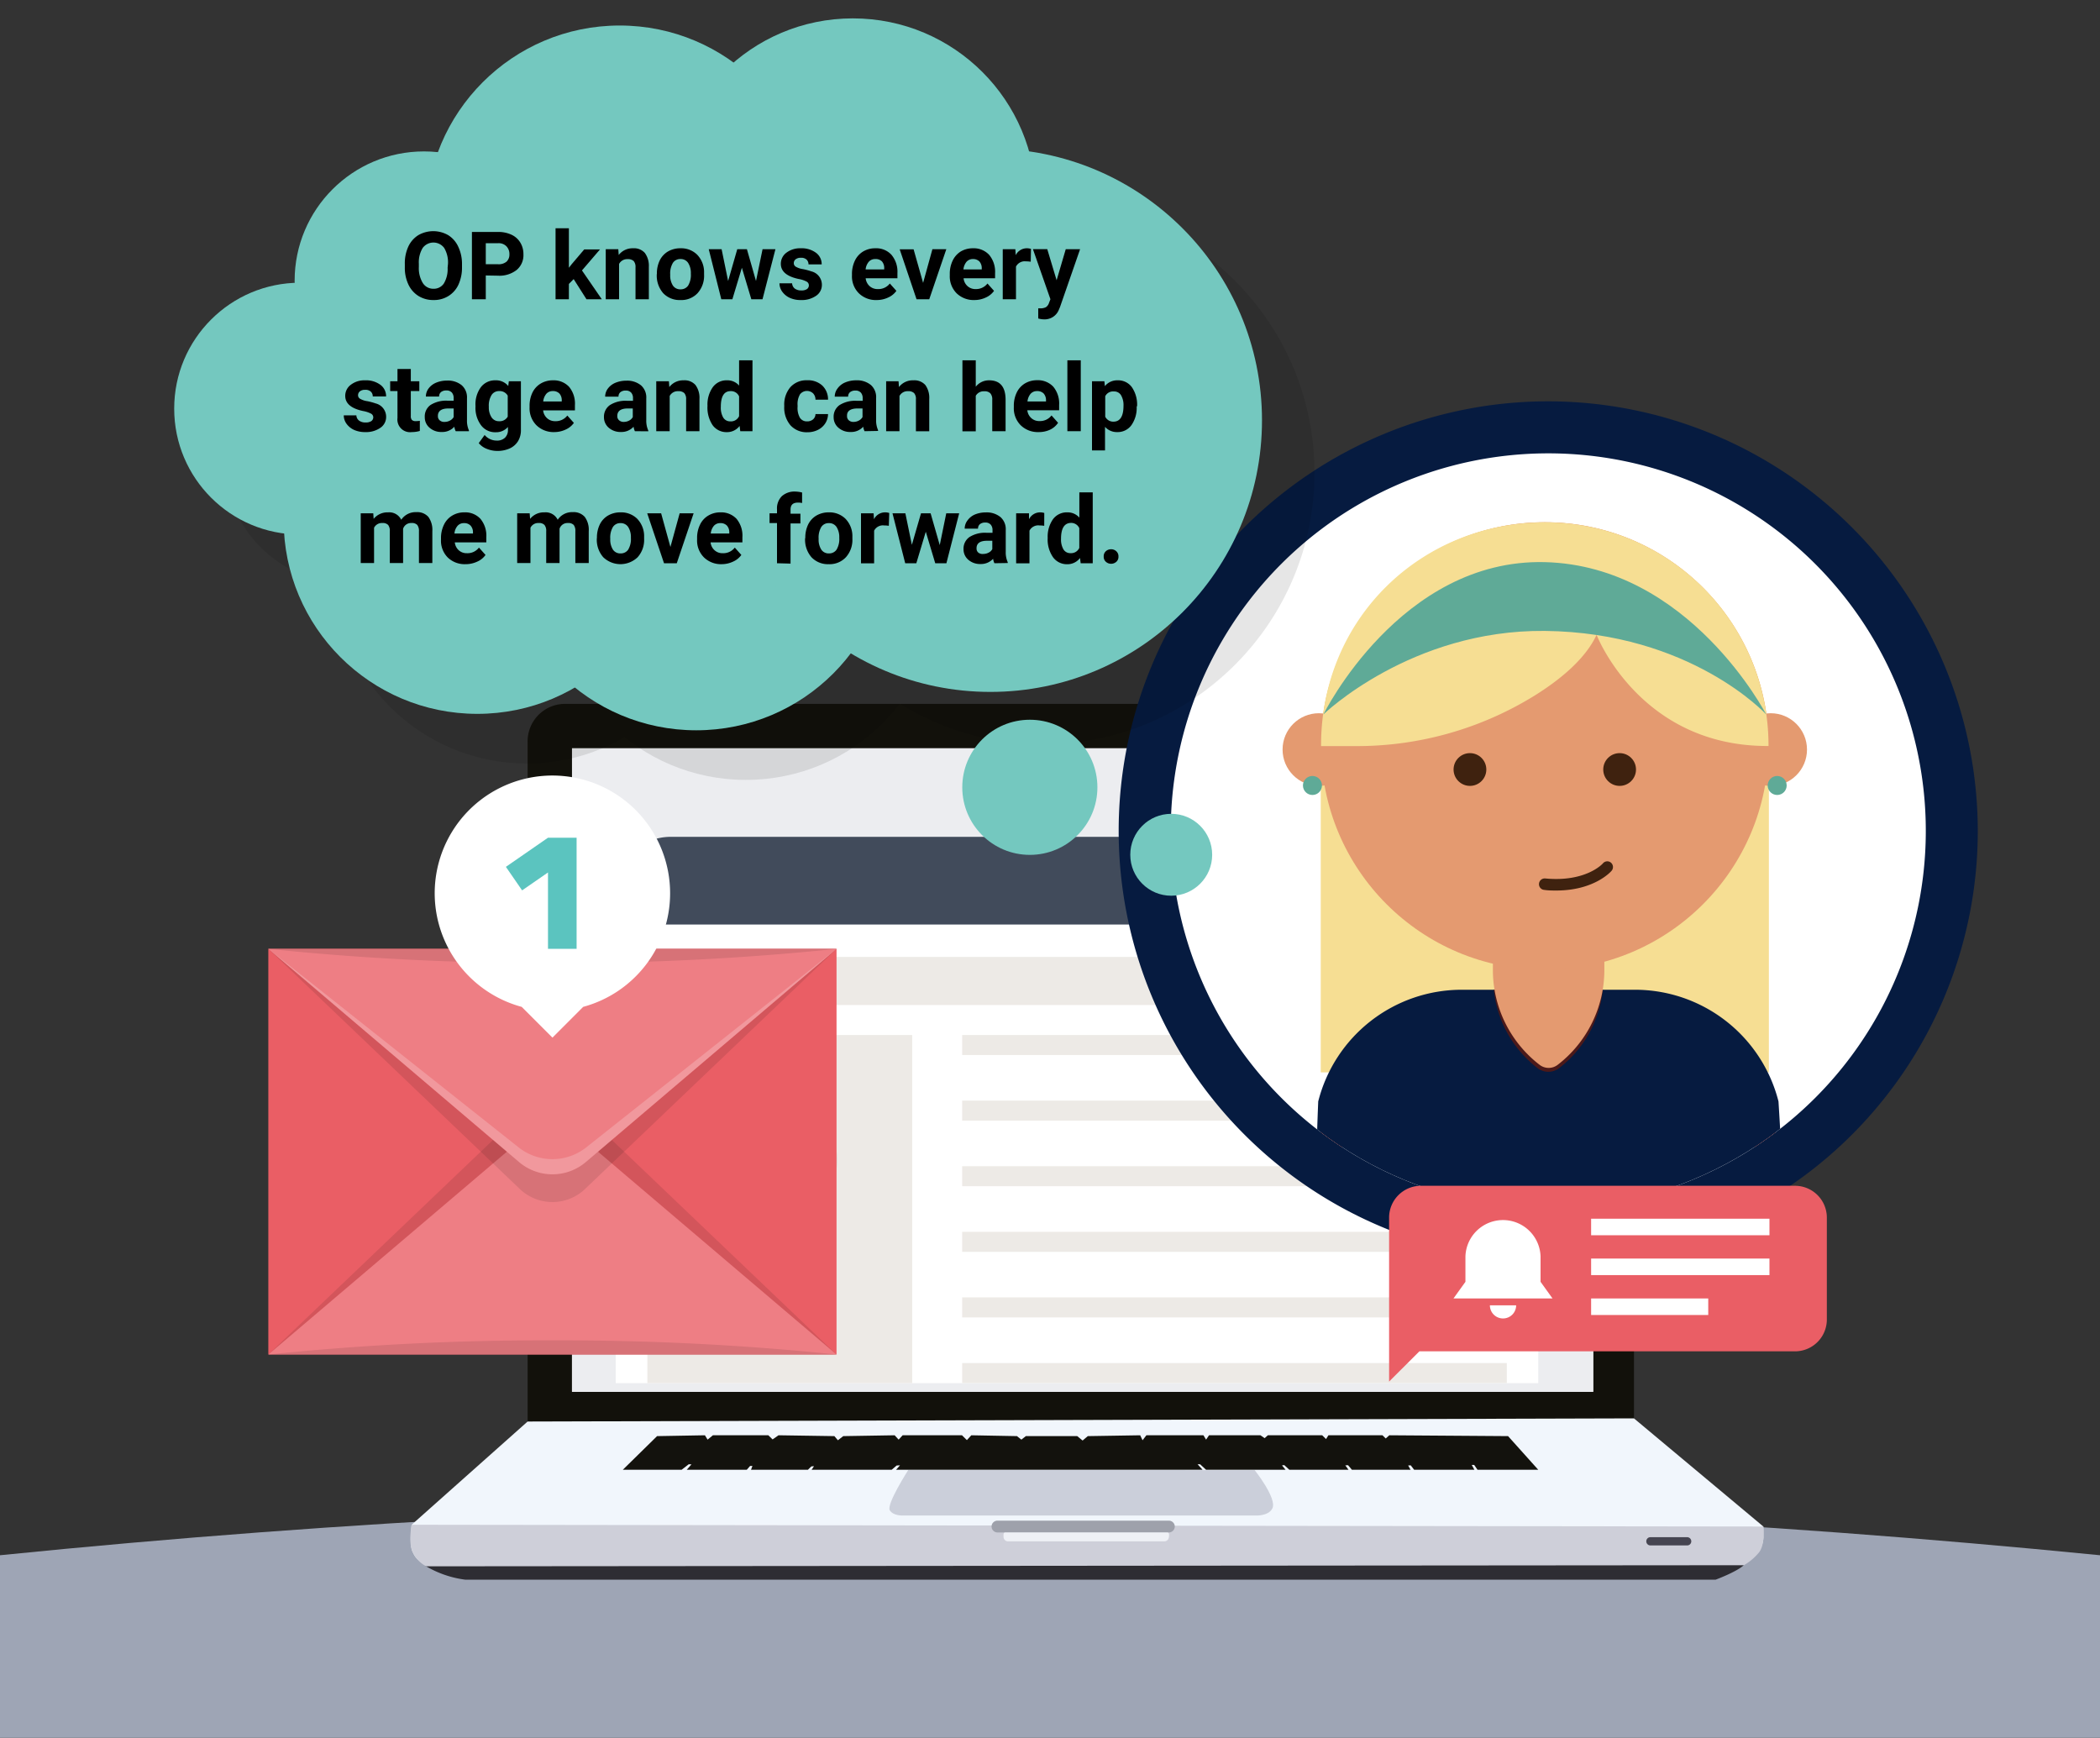 <svg xmlns="http://www.w3.org/2000/svg" xmlns:xlink="http://www.w3.org/1999/xlink" width="400" height="331" viewBox="0 0 400 331">
  <rect x="0" y="0" width="400" height="331" fill="#333333" stroke="none"/>
  <defs>
    <style>
      .cls-1, .cls-25, .cls-26, .cls-28 {
        fill: none;
      }

      .cls-2 {
        isolation: isolate;
      }

      .cls-3 {
        fill: #9ea5b5;
      }

      .cls-4 {
        fill: #12110b;
      }

      .cls-5 {
        fill: #ecedf0;
      }

      .cls-6 {
        fill: #f1f6fc;
      }

      .cls-7 {
        fill: #2e2d33;
      }

      .cls-8 {
        fill: #cecfd9;
      }

      .cls-9 {
        fill: #13120d;
      }

      .cls-10 {
        fill: #464551;
      }

      .cls-11 {
        fill: #9ea1ab;
      }

      .cls-12 {
        fill: #eff1f6;
      }

      .cls-13 {
        fill: #cbcfda;
      }

      .cls-14, .cls-36 {
        fill: #fff;
      }

      .cls-15 {
        fill: #414b5b;
      }

      .cls-16 {
        fill: #f5d010;
      }

      .cls-17 {
        fill: #ea5e65;
      }

      .cls-18 {
        fill: #5bc4bf;
      }

      .cls-19 {
        fill: #edeae6;
      }

      .cls-20 {
        fill: #dddbd9;
      }

      .cls-21 {
        fill: #061b40;
      }

      .cls-22 {
        clip-path: url(#clip-path);
      }

      .cls-23 {
        fill: #f6de93;
      }

      .cls-24 {
        fill: #eb4d4b;
      }

      .cls-25 {
        stroke: #e49a70;
        stroke-linecap: round;
      }

      .cls-25, .cls-26 {
        stroke-linejoin: round;
        stroke-width: 4.93px;
      }

      .cls-26 {
        stroke: #9e3433;
        stroke-linecap: square;
      }

      .cls-27 {
        clip-path: url(#clip-path-2);
      }

      .cls-28 {
        stroke: #4c1919;
        stroke-miterlimit: 10;
        stroke-width: 1.49px;
      }

      .cls-29 {
        fill: #e49a70;
      }

      .cls-30 {
        fill: #5faa97;
      }

      .cls-31 {
        fill: #3f220f;
      }

      .cls-32, .cls-34 {
        opacity: 0.1;
      }

      .cls-33 {
        fill: #74c8bf;
      }

      .cls-35 {
        fill: #ee7e84;
      }

      .cls-36 {
        opacity: 0.2;
      }

      .cls-37 {
        mix-blend-mode: screen;
      }
    </style>
    <clipPath id="clip-path">
      <circle id="Mask" class="cls-1" cx="294.9" cy="158.26" r="71.91"/>
    </clipPath>
    <clipPath id="clip-path-2">
      <path class="cls-1" d="M331,284c-.16,18,8,37.22,8,37.22H250.35a115.6,115.6,0,0,0,6.51-37.05c0-20.53-5.48-37-6.16-46.82-.48-6.88.39-27.56.39-27.56a28.2,28.2,0,0,1,27.33-21.27h33a28.2,28.2,0,0,1,27.34,21.27s1.35,20.67.89,27.55C339.64,237.38,331.11,269.32,331,284Z"/>
    </clipPath>
  </defs>
  <title>img-9</title>
  <g class="cls-2">
    <g id="platform">
      <path class="cls-3" d="M400,296.23q-98.67-9.8-200-9.89T0,296.23V331H400Z"/>
      <g>
        <g>
          <path class="cls-4" d="M311.23,276a7.13,7.13,0,0,1-6.92,7.33H107.42A7.13,7.13,0,0,1,100.5,276V141.4a7.13,7.13,0,0,1,6.92-7.33H304.31a7.13,7.13,0,0,1,6.92,7.33Z"/>
          <rect class="cls-5" x="108.95" y="142.51" width="194.52" height="122.59"/>
          <rect class="cls-5" x="108.95" y="200.07" width="194.52" height="65.03"/>
          <path class="cls-6" d="M100.5,270.76,78.41,290.42s-.48,3.66.14,5.07,1.35,2.36,4.39,2.7,248.22,0,248.22,0a19.78,19.78,0,0,0,3.31-2.23,4.36,4.36,0,0,0,1.41-3.51v-1.69l-24.65-20.6Z"/>
          <path class="cls-7" d="M80.92,298.19a19.66,19.66,0,0,0,7.76,2.7H326.77s4-1.48,5.37-2.76S80.92,298.19,80.92,298.19Z"/>
          <path class="cls-8" d="M78.41,290.42s-.65,3.21.14,5.07a5.84,5.84,0,0,0,2.62,2.85l251-.21a10.53,10.53,0,0,0,2.7-2.23c1.44-1.45,1-5.14,1-5.14Z"/>
          <polygon class="cls-9" points="125.16 273.54 118.63 279.95 129.83 279.95 131.19 278.9 131.71 278.92 130.81 279.95 142.24 279.95 142.88 279.22 143.32 279.22 143.05 279.95 153.89 279.95 154.54 279.31 155.05 279.27 154.59 279.95 169.84 279.95 170.79 279.14 171.43 279.1 170.68 279.95 229.06 279.95 228.11 278.9 228.59 278.9 229.73 279.95 244.87 279.95 244.19 279.12 244.62 279.06 245.59 279.95 256.86 279.95 256.25 279.11 256.77 279.08 257.51 279.95 268.68 279.95 268.22 279.13 268.72 279.11 269.36 279.95 280.84 279.95 280.33 279.03 280.8 279.03 281.43 279.95 293 279.95 287.25 273.54 264.63 273.38 263.95 273.99 263.33 273.38 253.03 273.38 252.58 274.1 251.85 273.38 241.5 273.38 240.88 273.93 240.09 273.38 230.29 273.38 229.73 274.21 229.23 273.38 218.36 273.38 217.63 274.33 217.18 273.38 207.2 273.54 206.21 274.38 205.19 273.54 195.4 273.54 194.55 274.21 193.71 273.54 185.01 273.38 184.17 274.3 183.24 273.38 171.93 273.38 171.17 274.21 170.41 273.38 160.62 273.54 159.6 274.33 158.93 273.54 148.29 273.38 147.16 274.17 146.35 273.38 135.79 273.38 134.78 274.21 134.27 273.38 125.16 273.54"/>
          <path class="cls-10" d="M322.15,293.58a.78.78,0,0,1-.79.78h-7a.78.78,0,0,1-.78-.78h0a.78.78,0,0,1,.78-.79h7a.79.79,0,0,1,.79.79Z"/>
          <path class="cls-11" d="M223.77,290.76a1.14,1.14,0,0,1-1.13,1.13H190a1.13,1.13,0,0,1-1.13-1.13h0a1.12,1.12,0,0,1,1.13-1.12h32.64a1.13,1.13,0,0,1,1.13,1.12Z"/>
          <path class="cls-12" d="M222.64,292.73a.85.85,0,0,1-.84.85H192a.85.85,0,0,1-.85-.85h0c0-.46-.09-.84.38-.84h30.76c.47,0,.38.38.38.84Z"/>
          <path class="cls-13" d="M173,280s-4.2,6.53-3.52,7.66,2.59,1,2.59,1l67,0s2.53.18,3.29-1.36c.93-1.87-3.37-7.28-3.37-7.28Z"/>
        </g>
        <g>
          <path class="cls-14" d="M127.75,159.39H282.57A10.47,10.47,0,0,1,293,169.86v93.59a0,0,0,0,1,0,0H117.28a0,0,0,0,1,0,0V169.86A10.47,10.47,0,0,1,127.75,159.39Z"/>
          <path class="cls-15" d="M127.75,159.39H282.57A10.47,10.47,0,0,1,293,169.86v6.24a0,0,0,0,1,0,0H117.28a0,0,0,0,1,0,0v-6.24A10.47,10.47,0,0,1,127.75,159.39Z"/>
          <path class="cls-16" d="M280.66,168.59a3.18,3.18,0,1,1,3.17,3.17A3.17,3.17,0,0,1,280.66,168.59Z"/>
          <path class="cls-17" d="M271.14,168.59a3.18,3.18,0,1,1,3.18,3.17A3.17,3.17,0,0,1,271.14,168.59Z"/>
          <path class="cls-18" d="M261.63,168.59a3.17,3.17,0,1,1,3.17,3.17A3.17,3.17,0,0,1,261.63,168.59Z"/>
          <rect class="cls-19" x="123.31" y="182.27" width="163.7" height="9.16"/>
          <rect class="cls-19" x="123.31" y="197.14" width="50.44" height="66.3"/>
          <rect class="cls-19" x="183.27" y="197.14" width="103.74" height="3.81"/>
          <rect class="cls-19" x="183.27" y="209.64" width="103.74" height="3.81"/>
          <rect class="cls-19" x="183.27" y="222.13" width="103.74" height="3.81"/>
          <rect class="cls-19" x="183.27" y="234.63" width="103.74" height="3.81"/>
          <rect class="cls-19" x="183.27" y="247.12" width="103.74" height="3.81"/>
          <rect class="cls-19" x="183.27" y="259.62" width="103.74" height="3.81"/>
          <circle class="cls-20" cx="148.53" cy="220.94" r="10.95"/>
        </g>
        <g>
          <circle class="cls-1" cx="294.9" cy="158.26" r="71.91"/>
          <g id="Outer_ring" data-name="Outer ring">
            <circle class="cls-14" cx="294.9" cy="158.26" r="76.87" transform="matrix(0.29, -0.96, 0.96, 0.29, 57.97, 394.64)"/>
            <path class="cls-21" d="M294.9,86.35A71.91,71.91,0,1,1,223,158.26,71.9,71.9,0,0,1,294.9,86.35m0-9.91a81.82,81.82,0,1,0,81.82,81.82A81.91,81.91,0,0,0,294.9,76.44Z"/>
          </g>
          <g class="cls-22">
            <g>
              <path class="cls-23" d="M294.25,99.48h0a42.68,42.68,0,0,1,42.68,42.68v62.1a0,0,0,0,1,0,0H251.57a0,0,0,0,1,0,0v-62.1a42.68,42.68,0,0,1,42.68-42.68Z"/>
              <path class="cls-24" d="M289.16,392.37c.75-23.28,6.26-71.11,6.26-71.11H250.35c-6.26,24.54-1,55.09,1,72.87,2,17.48,12,107.91,12,107.91h20S288.41,415.66,289.16,392.37Z"/>
              <path class="cls-24" d="M300.17,392.37c-.76-23.28-6.25-71.11-6.25-71.11H339c6.26,24.54,1,55.09-1,72.87C336,411.61,324,502,324,502h-18S300.92,415.66,300.17,392.37Z"/>
              <rect class="cls-24" x="250.35" y="321.26" width="88.14" height="31.55"/>
              <path class="cls-25" d="M264.17,203.58s-22.29,19.78-28.8,66.86c-3.38,24.43,2.51,91.64,2.51,91.64"/>
              <path class="cls-26" d="M264.17,203.58s-22.29,19.78-28.8,66.86c-2.24,16.23-.4,51.34,1.09,73.08"/>
              <path class="cls-25" d="M325.63,203.58s22.29,19.78,28.8,66.86c3.38,24.43-2.51,91.64-2.51,91.64"/>
              <path class="cls-26" d="M325.63,203.58s22.29,19.78,28.8,66.86c2.24,16.23.4,51.34-1.09,73.08"/>
              <path class="cls-21" d="M331,284c-.16,18,8,37.22,8,37.22H250.35a115.6,115.6,0,0,0,6.51-37.05c0-20.53-5.48-37-6.16-46.82-.48-6.88.39-27.56.39-27.56a28.2,28.2,0,0,1,27.33-21.27h33a28.2,28.2,0,0,1,27.34,21.27s1.35,20.67.89,27.55C339.64,237.38,331.11,269.32,331,284Z"/>
              <g class="cls-27">
                <path id="neck" class="cls-28" d="M296.5,202.87h0a2.61,2.61,0,0,1-3.16,0h0a21,21,0,0,1-8.19-16.62V166h19.53v20.22A21,21,0,0,1,296.5,202.87Z"/>
              </g>
              <g id="neck-2" data-name="neck">
                <path id="neck-3" data-name="neck" class="cls-29" d="M296.7,202.82h0a2.82,2.82,0,0,1-3.44,0h0a22.77,22.77,0,0,1-8.9-18.06v-22h21.23v22A22.79,22.79,0,0,1,296.7,202.82Z"/>
              </g>
              <g id="Head">
                <g id="Head-2" data-name="Head">
                  <circle id="Head-3" data-name="Head" class="cls-29" cx="294.25" cy="142.09" r="42.62"/>
                  <circle class="cls-29" cx="251.22" cy="142.77" r="6.92"/>
                  <circle class="cls-29" cx="337.27" cy="142.77" r="6.92"/>
                </g>
                <g id="earrings">
                  <circle class="cls-30" cx="249.99" cy="149.61" r="1.81"/>
                  <circle class="cls-30" cx="338.51" cy="149.61" r="1.81"/>
                </g>
                <g id="Face">
                  <g id="Mouth">
                    <path class="cls-31" d="M296.43,169.62c-.72,0-1.49,0-2.29-.12a1.09,1.09,0,0,1-1-1.18,1.1,1.1,0,0,1,1.19-1c7.77.75,11-2.85,11-2.89a1.09,1.09,0,0,1,1.53-.11,1.1,1.1,0,0,1,.11,1.54C306.86,166,303.68,169.62,296.43,169.62Z"/>
                  </g>
                  <g id="Eyes_v2" data-name="Eyes v2">
                    <circle class="cls-31" cx="308.5" cy="146.57" r="3.12"/>
                    <circle class="cls-31" cx="279.99" cy="146.57" r="3.12"/>
                  </g>
                </g>
              </g>
              <path id="Head-4" data-name="Head" class="cls-23" d="M336.86,142.09h-.17c-24.38.05-32.58-21.17-32.58-21.17h0c-2.07,4.45-6.65,8.35-11.77,11.55a64.35,64.35,0,0,1-34.19,9.64l-6.52,0c-.06-24.32,19.08-42.61,42.62-42.61A42.5,42.5,0,0,1,336.86,142.09Z"/>
              <path class="cls-30" d="M252.08,136.07s14.64-29.68,42.17-29,42.16,29,42.16,29-14.35-15.6-42.16-15.9C268.74,119.92,252.08,136.07,252.08,136.07Z"/>
            </g>
          </g>
        </g>
        <g>
          <path class="cls-17" d="M341.91,225.86H270.65a6.06,6.06,0,0,0-6.06,6.06v31.23l5.77-5.76h71.55a6.06,6.06,0,0,0,6.06-6.06V231.92A6.06,6.06,0,0,0,341.91,225.86Z"/>
          <g>
            <path class="cls-14" d="M293.44,244.15v-4.87a7.16,7.16,0,0,0-14.31,0v4.87l-2.28,3.17h18.87Z"/>
            <path class="cls-14" d="M286.29,251.13a2.5,2.5,0,0,0,2.5-2.5h-5A2.5,2.5,0,0,0,286.29,251.13Z"/>
          </g>
          <g>
            <rect class="cls-14" x="303.07" y="232.13" width="33.97" height="3.15"/>
            <rect class="cls-14" x="303.07" y="239.72" width="33.97" height="3.15"/>
            <rect class="cls-14" x="303.07" y="247.32" width="22.31" height="3.15"/>
          </g>
        </g>
        <g>
          <g class="cls-32">
            <circle cx="66.61" cy="87.29" r="23.98"/>
            <circle cx="90.21" cy="62.93" r="24.64"/>
            <circle cx="169.98" cy="53.54" r="32.97"/>
            <circle cx="100.37" cy="108.54" r="36.89"/>
            <circle cx="142.07" cy="111.66" r="36.89"/>
            <circle cx="198.64" cy="90.05" r="51.74"/>
            <circle cx="127.48" cy="51.2" r="36.89"/>
          </g>
          <g>
            <circle class="cls-33" cx="57.16" cy="77.83" r="23.98"/>
            <circle class="cls-33" cx="80.76" cy="53.48" r="24.64"/>
            <circle class="cls-33" cx="196.16" cy="149.96" r="12.87"/>
            <circle class="cls-33" cx="223.09" cy="162.81" r="7.8"/>
            <circle class="cls-33" cx="162.45" cy="38.4" r="34.9"/>
            <circle class="cls-33" cx="90.92" cy="99.08" r="36.89"/>
            <circle class="cls-33" cx="132.62" cy="102.21" r="36.89"/>
            <circle class="cls-33" cx="188.64" cy="80.05" r="51.74"/>
            <circle class="cls-33" cx="118.03" cy="41.75" r="36.89"/>
          </g>
          <g>
            <path d="M88,50.87a7.79,7.79,0,0,1-.66,3.31,5,5,0,0,1-1.92,2.2,5.2,5.2,0,0,1-2.85.77,5.34,5.34,0,0,1-2.84-.76,5.13,5.13,0,0,1-1.93-2.18,7.41,7.41,0,0,1-.69-3.27v-.63A7.62,7.62,0,0,1,77.76,47a5.07,5.07,0,0,1,1.92-2.21,5.71,5.71,0,0,1,5.69,0A5.07,5.07,0,0,1,87.29,47,7.58,7.58,0,0,1,88,50.3Zm-2.67-.58a5.4,5.4,0,0,0-.72-3.06,2.55,2.55,0,0,0-4.1,0,5.29,5.29,0,0,0-.73,3v.62a5.44,5.44,0,0,0,.72,3A2.34,2.34,0,0,0,82.54,55a2.3,2.3,0,0,0,2-1,5.33,5.33,0,0,0,.72-3Z"/>
            <path d="M92.53,52.47V57H89.89V44.18h5a5.82,5.82,0,0,1,2.54.53,3.84,3.84,0,0,1,1.68,1.5,4.17,4.17,0,0,1,.59,2.21,3.66,3.66,0,0,1-1.29,3,5.32,5.32,0,0,1-3.56,1.09Zm0-2.14h2.35a2.32,2.32,0,0,0,1.6-.49,1.81,1.81,0,0,0,.55-1.4,2.09,2.09,0,0,0-.56-1.52,2.05,2.05,0,0,0-1.53-.6H92.53Z"/>
            <path d="M109.27,53.16l-.91.92V57h-2.54V43.48h2.54V51l.49-.63,2.43-2.86h3l-3.43,4L114.63,57h-2.92Z"/>
            <path d="M117.77,47.47l.08,1.1a3.32,3.32,0,0,1,2.73-1.28,2.76,2.76,0,0,1,2.25.89,4.14,4.14,0,0,1,.76,2.65V57h-2.54V50.9a1.7,1.7,0,0,0-.35-1.18,1.61,1.61,0,0,0-1.17-.36,1.74,1.74,0,0,0-1.61.91V57h-2.54V47.47Z"/>
            <path d="M125.12,52.14a5.7,5.7,0,0,1,.54-2.53,4.06,4.06,0,0,1,1.57-1.71,4.63,4.63,0,0,1,2.38-.61,4.35,4.35,0,0,1,3.14,1.18,4.77,4.77,0,0,1,1.36,3.2l0,.65a4.94,4.94,0,0,1-1.23,3.51,4.23,4.23,0,0,1-3.27,1.32,4.3,4.3,0,0,1-3.29-1.31,5.1,5.1,0,0,1-1.22-3.59Zm2.54.18a3.55,3.55,0,0,0,.51,2.07,1.67,1.67,0,0,0,1.46.72,1.7,1.7,0,0,0,1.44-.71,3.94,3.94,0,0,0,.52-2.27,3.58,3.58,0,0,0-.52-2.06,1.68,1.68,0,0,0-1.46-.73,1.65,1.65,0,0,0-1.44.73A3.94,3.94,0,0,0,127.66,52.32Z"/>
            <path d="M144,53.52l1.25-6.05h2.45L145.24,57h-2.13l-1.8-6-1.81,6h-2.11L135,47.47h2.45l1.24,6.05,1.74-6.05h1.84Z"/>
            <path d="M154.07,54.35a.81.81,0,0,0-.46-.73,5.19,5.19,0,0,0-1.48-.48q-3.4-.72-3.4-2.89a2.62,2.62,0,0,1,1.05-2.11,4.28,4.28,0,0,1,2.75-.85,4.57,4.57,0,0,1,2.9.86,2.67,2.67,0,0,1,1.08,2.21H154a1.25,1.25,0,0,0-.35-.9,1.47,1.47,0,0,0-1.1-.36,1.52,1.52,0,0,0-1,.29.91.91,0,0,0-.35.74.77.77,0,0,0,.4.68,3.72,3.72,0,0,0,1.35.45,11.63,11.63,0,0,1,1.6.43,2.62,2.62,0,0,1,2,2.56,2.48,2.48,0,0,1-1.12,2.1,4.77,4.77,0,0,1-2.88.8,5,5,0,0,1-2.12-.42A3.65,3.65,0,0,1,149,55.56a2.74,2.74,0,0,1-.53-1.6h2.41a1.33,1.33,0,0,0,.5,1,2,2,0,0,0,1.25.36,1.84,1.84,0,0,0,1.1-.27A.88.88,0,0,0,154.07,54.35Z"/>
            <path d="M167,57.15a4.63,4.63,0,0,1-3.4-1.28,4.53,4.53,0,0,1-1.32-3.42v-.24a5.78,5.78,0,0,1,.56-2.57,4.08,4.08,0,0,1,1.57-1.74,4.42,4.42,0,0,1,2.31-.61,3.93,3.93,0,0,1,3.07,1.23A5,5,0,0,1,170.94,52v1h-6.05a2.34,2.34,0,0,0,.74,1.49,2.23,2.23,0,0,0,1.57.57A2.73,2.73,0,0,0,169.49,54l1.25,1.4a3.8,3.8,0,0,1-1.55,1.26A5.09,5.09,0,0,1,167,57.15Zm-.29-7.81a1.58,1.58,0,0,0-1.22.51,2.62,2.62,0,0,0-.61,1.47h3.54v-.2A1.92,1.92,0,0,0,168,49.8,1.67,1.67,0,0,0,166.74,49.34Z"/>
            <path d="M175.83,53.88l1.77-6.41h2.65L177,57h-2.42l-3.21-9.51h2.65Z"/>
            <path d="M185.63,57.15a4.67,4.67,0,0,1-3.41-1.28,4.57,4.57,0,0,1-1.31-3.42v-.24a5.77,5.77,0,0,1,.55-2.57A4.15,4.15,0,0,1,183,47.9a4.49,4.49,0,0,1,2.32-.61,4,4,0,0,1,3.07,1.23A5,5,0,0,1,189.54,52v1h-6a2.29,2.29,0,0,0,.74,1.49,2.21,2.21,0,0,0,1.57.57A2.73,2.73,0,0,0,188.09,54l1.25,1.4a3.8,3.8,0,0,1-1.55,1.26A5.09,5.09,0,0,1,185.63,57.15Zm-.29-7.81a1.61,1.61,0,0,0-1.23.51,2.69,2.69,0,0,0-.6,1.47H187v-.2a1.91,1.91,0,0,0-.45-1.32A1.68,1.68,0,0,0,185.34,49.34Z"/>
            <path d="M196.33,49.85a6.46,6.46,0,0,0-.92-.07,1.87,1.87,0,0,0-1.89,1V57H191V47.47h2.4l.07,1.13a2.36,2.36,0,0,1,2.12-1.31,2.52,2.52,0,0,1,.79.12Z"/>
            <path d="M201.26,53.38,203,47.47h2.73l-3.82,11-.21.5a2.91,2.91,0,0,1-2.82,1.86,4,4,0,0,1-1.12-.17V58.73h.38a2.18,2.18,0,0,0,1.08-.22,1.48,1.48,0,0,0,.56-.73l.3-.79-3.33-9.53h2.73Z"/>
            <path d="M71.1,79.5a.81.81,0,0,0-.46-.73,5.19,5.19,0,0,0-1.48-.48c-2.26-.48-3.4-1.44-3.4-2.88a2.6,2.6,0,0,1,1.06-2.12,4.23,4.23,0,0,1,2.74-.85,4.57,4.57,0,0,1,2.9.86,2.67,2.67,0,0,1,1.08,2.21H71a1.21,1.21,0,0,0-.35-.9,1.47,1.47,0,0,0-1.1-.36,1.52,1.52,0,0,0-1,.29.94.94,0,0,0-.35.74.77.77,0,0,0,.4.68,3.72,3.72,0,0,0,1.35.45,11.63,11.63,0,0,1,1.6.43,2.62,2.62,0,0,1,2,2.56,2.48,2.48,0,0,1-1.12,2.1,4.77,4.77,0,0,1-2.88.8,5.08,5.08,0,0,1-2.12-.42A3.65,3.65,0,0,1,66,80.71a2.73,2.73,0,0,1-.52-1.6h2.4a1.31,1.31,0,0,0,.51,1,2,2,0,0,0,1.24.36,1.89,1.89,0,0,0,1.11-.27A.9.9,0,0,0,71.1,79.5Z"/>
            <path d="M78.25,70.28v2.34h1.62v1.86H78.25v4.75a1.09,1.09,0,0,0,.2.75,1,1,0,0,0,.77.23,4.22,4.22,0,0,0,.75-.06v1.93a5.31,5.31,0,0,1-1.54.22,2.41,2.41,0,0,1-2.72-2.69V74.48H74.32V72.62h1.39V70.28Z"/>
            <path d="M86.8,82.13a2.66,2.66,0,0,1-.26-.85,3.07,3.07,0,0,1-2.4,1,3.35,3.35,0,0,1-2.31-.8,2.58,2.58,0,0,1-.92-2A2.68,2.68,0,0,1,82,77.14a5.57,5.57,0,0,1,3.24-.82h1.17v-.55a1.58,1.58,0,0,0-.34-1,1.35,1.35,0,0,0-1.07-.4,1.56,1.56,0,0,0-1,.31,1.07,1.07,0,0,0-.36.85H81.12A2.54,2.54,0,0,1,81.63,74a3.4,3.4,0,0,1,1.44-1.11,5.37,5.37,0,0,1,2.09-.4,4.15,4.15,0,0,1,2.79.89,3.08,3.08,0,0,1,1,2.48v4.12a4.57,4.57,0,0,0,.37,2v.15Zm-2.1-1.77a2.12,2.12,0,0,0,1-.25,1.71,1.71,0,0,0,.71-.67V77.8h-1c-1.27,0-1.95.44-2,1.32v.15a1,1,0,0,0,.33.78A1.28,1.28,0,0,0,84.7,80.36Z"/>
            <path d="M90.57,77.3a5.52,5.52,0,0,1,1-3.52,3.37,3.37,0,0,1,2.81-1.34,3,3,0,0,1,2.43,1.08l.11-.9h2.3v9.19A4,4,0,0,1,98.69,84a3.63,3.63,0,0,1-1.59,1.41,5.66,5.66,0,0,1-2.41.48,5.35,5.35,0,0,1-2-.41,3.64,3.64,0,0,1-1.5-1.08l1.12-1.55a3,3,0,0,0,2.31,1.07,2.15,2.15,0,0,0,1.57-.55,2,2,0,0,0,.56-1.53v-.51a3,3,0,0,1-2.31,1A3.34,3.34,0,0,1,91.63,81a5.52,5.52,0,0,1-1.06-3.55Zm2.54.19a3.43,3.43,0,0,0,.52,2,1.64,1.64,0,0,0,1.42.74,1.76,1.76,0,0,0,1.66-.87v-4a1.76,1.76,0,0,0-1.64-.87,1.66,1.66,0,0,0-1.44.75A3.89,3.89,0,0,0,93.11,77.49Z"/>
            <path d="M105.59,82.3A4.66,4.66,0,0,1,102.18,81a4.57,4.57,0,0,1-1.31-3.42v-.24a5.77,5.77,0,0,1,.55-2.57A4.08,4.08,0,0,1,103,73.05a4.49,4.49,0,0,1,2.32-.61,4,4,0,0,1,3.07,1.23,5,5,0,0,1,1.12,3.49v1h-6.06a2.35,2.35,0,0,0,.75,1.49,2.21,2.21,0,0,0,1.56.57,2.75,2.75,0,0,0,2.3-1.07l1.25,1.4a3.8,3.8,0,0,1-1.55,1.26A5.09,5.09,0,0,1,105.59,82.3Zm-.29-7.81a1.58,1.58,0,0,0-1.23.51,2.69,2.69,0,0,0-.6,1.47H107v-.2a1.91,1.91,0,0,0-.45-1.32A1.68,1.68,0,0,0,105.3,74.49Z"/>
            <path d="M120.93,82.13a3,3,0,0,1-.25-.85,3.1,3.1,0,0,1-2.4,1,3.39,3.39,0,0,1-2.32-.8,2.61,2.61,0,0,1-.92-2,2.69,2.69,0,0,1,1.13-2.32,5.51,5.51,0,0,1,3.23-.82h1.17v-.55a1.53,1.53,0,0,0-.34-1,1.33,1.33,0,0,0-1.06-.4,1.54,1.54,0,0,0-1,.31,1.07,1.07,0,0,0-.36.85h-2.54a2.54,2.54,0,0,1,.51-1.53,3.4,3.4,0,0,1,1.44-1.11,5.37,5.37,0,0,1,2.09-.4,4.15,4.15,0,0,1,2.79.89,3.07,3.07,0,0,1,1,2.48v4.12a4.55,4.55,0,0,0,.38,2v.15Zm-2.1-1.77a2.16,2.16,0,0,0,1-.25,1.62,1.62,0,0,0,.7-.67V77.8h-.95c-1.27,0-1.94.44-2,1.32v.15a1,1,0,0,0,.34.78A1.27,1.27,0,0,0,118.83,80.36Z"/>
            <path d="M127.41,72.62l.08,1.1a3.32,3.32,0,0,1,2.73-1.28,2.76,2.76,0,0,1,2.25.89,4.1,4.1,0,0,1,.76,2.66v6.14h-2.54V76.05a1.7,1.7,0,0,0-.35-1.18,1.61,1.61,0,0,0-1.17-.36,1.74,1.74,0,0,0-1.61.91v6.71H125V72.62Z"/>
            <path d="M134.76,77.3a5.7,5.7,0,0,1,1-3.54,3.22,3.22,0,0,1,2.73-1.32,2.91,2.91,0,0,1,2.29,1V68.63h2.55v13.5H141l-.12-1a3,3,0,0,1-2.44,1.18,3.24,3.24,0,0,1-2.7-1.32A6,6,0,0,1,134.76,77.3Zm2.54.19a3.75,3.75,0,0,0,.46,2.05,1.54,1.54,0,0,0,1.36.72,1.69,1.69,0,0,0,1.66-1V75.5a1.67,1.67,0,0,0-1.64-1C137.91,74.51,137.3,75.5,137.3,77.49Z"/>
            <path d="M153.73,80.26a1.69,1.69,0,0,0,1.15-.39,1.36,1.36,0,0,0,.45-1h2.39a3.31,3.31,0,0,1-.53,1.77,3.52,3.52,0,0,1-1.42,1.25,4.4,4.4,0,0,1-2,.44A4.15,4.15,0,0,1,150.56,81a5.17,5.17,0,0,1-1.18-3.58v-.17a5.08,5.08,0,0,1,1.17-3.51,4.1,4.1,0,0,1,3.21-1.31,4,4,0,0,1,2.86,1,3.63,3.63,0,0,1,1.1,2.7h-2.39a1.72,1.72,0,0,0-.45-1.2,1.69,1.69,0,0,0-2.5.18,3.67,3.67,0,0,0-.46,2.1v.26a3.76,3.76,0,0,0,.45,2.11A1.55,1.55,0,0,0,153.73,80.26Z"/>
            <path d="M164.68,82.13a2.66,2.66,0,0,1-.26-.85,3.07,3.07,0,0,1-2.4,1,3.35,3.35,0,0,1-2.31-.8,2.58,2.58,0,0,1-.92-2,2.68,2.68,0,0,1,1.12-2.32,5.57,5.57,0,0,1,3.24-.82h1.17v-.55a1.58,1.58,0,0,0-.34-1,1.35,1.35,0,0,0-1.07-.4,1.56,1.56,0,0,0-1,.31,1.07,1.07,0,0,0-.36.85H159a2.54,2.54,0,0,1,.51-1.53A3.4,3.4,0,0,1,161,72.84a5.37,5.37,0,0,1,2.09-.4,4.15,4.15,0,0,1,2.79.89,3.08,3.08,0,0,1,1,2.48v4.12a4.57,4.57,0,0,0,.37,2v.15Zm-2.1-1.77a2.12,2.12,0,0,0,1-.25,1.71,1.71,0,0,0,.71-.67V77.8h-.95c-1.27,0-2,.44-2,1.32v.15a1,1,0,0,0,.33.78A1.28,1.28,0,0,0,162.58,80.36Z"/>
            <path d="M171.15,72.62l.08,1.1A3.33,3.33,0,0,1,174,72.44a2.79,2.79,0,0,1,2.25.89A4.15,4.15,0,0,1,177,76v6.14h-2.54V76.05a1.65,1.65,0,0,0-.35-1.18,1.58,1.58,0,0,0-1.17-.36,1.75,1.75,0,0,0-1.61.91v6.71h-2.54V72.62Z"/>
            <path d="M185.86,73.66a3.17,3.17,0,0,1,2.54-1.22q3.09,0,3.14,3.6v6.09H189v-6a1.73,1.73,0,0,0-.36-1.21,1.49,1.49,0,0,0-1.16-.39,1.73,1.73,0,0,0-1.62.86v6.76h-2.54V68.63h2.54Z"/>
            <path d="M197.83,82.3A4.66,4.66,0,0,1,194.42,81a4.57,4.57,0,0,1-1.31-3.42v-.24a5.77,5.77,0,0,1,.55-2.57,4.08,4.08,0,0,1,1.57-1.74,4.49,4.49,0,0,1,2.32-.61,4,4,0,0,1,3.07,1.23,5,5,0,0,1,1.12,3.49v1h-6.06a2.35,2.35,0,0,0,.75,1.49,2.21,2.21,0,0,0,1.57.57,2.75,2.75,0,0,0,2.29-1.07l1.25,1.4A3.8,3.8,0,0,1,200,81.85,5.09,5.09,0,0,1,197.83,82.3Zm-.29-7.81a1.61,1.61,0,0,0-1.23.51,2.69,2.69,0,0,0-.6,1.47h3.53v-.2a1.91,1.91,0,0,0-.45-1.32A1.68,1.68,0,0,0,197.54,74.49Z"/>
            <path d="M205.86,82.13h-2.55V68.63h2.55Z"/>
            <path d="M216.51,77.46a5.72,5.72,0,0,1-1,3.52,3.22,3.22,0,0,1-2.7,1.32,3,3,0,0,1-2.33-1v4.49H208V72.62h2.36l.09.93a3,3,0,0,1,2.41-1.11,3.23,3.23,0,0,1,2.73,1.3,5.89,5.89,0,0,1,1,3.59ZM214,77.28a3.68,3.68,0,0,0-.47-2,1.51,1.51,0,0,0-1.36-.72,1.67,1.67,0,0,0-1.65.91v3.9a1.71,1.71,0,0,0,1.67.94C213.37,80.26,214,79.26,214,77.28Z"/>
            <path d="M71.1,97.77l.07,1.06a3.38,3.38,0,0,1,2.74-1.24A2.55,2.55,0,0,1,76.43,99a3.28,3.28,0,0,1,2.86-1.45,2.83,2.83,0,0,1,2.3.9,4.2,4.2,0,0,1,.76,2.72v6.07H79.8v-6.07a1.83,1.83,0,0,0-.32-1.18,1.4,1.4,0,0,0-1.12-.37,1.59,1.59,0,0,0-1.58,1.09v6.53H74.25v-6.06a1.8,1.8,0,0,0-.32-1.19,1.41,1.41,0,0,0-1.11-.37,1.66,1.66,0,0,0-1.57.9v6.72H68.71V97.77Z"/>
            <path d="M88.67,107.46a4.64,4.64,0,0,1-3.4-1.29A4.53,4.53,0,0,1,84,102.75v-.24a5.7,5.7,0,0,1,.56-2.56,4,4,0,0,1,1.57-1.74,4.36,4.36,0,0,1,2.31-.62,3.93,3.93,0,0,1,3.07,1.23,5,5,0,0,1,1.12,3.49v1h-6a2.34,2.34,0,0,0,.74,1.49,2.23,2.23,0,0,0,1.57.57,2.73,2.73,0,0,0,2.29-1.07l1.25,1.4A3.76,3.76,0,0,1,90.84,107,5.14,5.14,0,0,1,88.67,107.46Zm-.29-7.82a1.58,1.58,0,0,0-1.22.51,2.58,2.58,0,0,0-.6,1.47h3.53v-.2a1.87,1.87,0,0,0-.46-1.31A1.64,1.64,0,0,0,88.38,99.64Z"/>
            <path d="M100.89,97.77l.08,1.06a3.35,3.35,0,0,1,2.73-1.24A2.55,2.55,0,0,1,106.23,99a3.27,3.27,0,0,1,2.85-1.45,2.83,2.83,0,0,1,2.3.9,4.14,4.14,0,0,1,.76,2.72v6.07h-2.55v-6.07a1.83,1.83,0,0,0-.31-1.18,1.42,1.42,0,0,0-1.12-.37,1.58,1.58,0,0,0-1.58,1.09v6.53h-2.54v-6.06a1.75,1.75,0,0,0-.33-1.19,1.41,1.41,0,0,0-1.11-.37,1.64,1.64,0,0,0-1.56.9v6.72H98.51V97.77Z"/>
            <path d="M113.7,102.44a5.7,5.7,0,0,1,.54-2.53,4,4,0,0,1,1.57-1.71,4.63,4.63,0,0,1,2.38-.61,4.35,4.35,0,0,1,3.14,1.18,4.77,4.77,0,0,1,1.36,3.2l0,.65a4.94,4.94,0,0,1-1.23,3.51,4.72,4.72,0,0,1-6.56,0,5.06,5.06,0,0,1-1.22-3.59Zm2.54.18a3.55,3.55,0,0,0,.51,2.07,1.67,1.67,0,0,0,1.46.72,1.7,1.7,0,0,0,1.44-.71,3.94,3.94,0,0,0,.52-2.27,3.58,3.58,0,0,0-.52-2.06,1.69,1.69,0,0,0-1.46-.73,1.65,1.65,0,0,0-1.44.73A3.94,3.94,0,0,0,116.24,102.62Z"/>
            <path d="M127.7,104.18l1.76-6.41h2.66l-3.21,9.51h-2.43l-3.2-9.51h2.65Z"/>
            <path d="M137.5,107.46a4.66,4.66,0,0,1-3.41-1.29,4.53,4.53,0,0,1-1.31-3.42v-.24a5.7,5.7,0,0,1,.55-2.56,4,4,0,0,1,1.57-1.74,4.4,4.4,0,0,1,2.32-.62,4,4,0,0,1,3.07,1.23,5,5,0,0,1,1.12,3.49v1h-6.06a2.31,2.31,0,0,0,.75,1.49,2.21,2.21,0,0,0,1.56.57,2.75,2.75,0,0,0,2.3-1.07l1.25,1.4a3.8,3.8,0,0,1-1.55,1.26A5.1,5.1,0,0,1,137.5,107.46Zm-.29-7.82a1.58,1.58,0,0,0-1.23.51,2.72,2.72,0,0,0-.6,1.47h3.53v-.2a1.87,1.87,0,0,0-.45-1.31A1.65,1.65,0,0,0,137.21,99.64Z"/>
            <path d="M148,107.28V99.63h-1.42V97.77H148V97a3.28,3.28,0,0,1,.91-2.48,3.58,3.58,0,0,1,2.58-.89,5.8,5.8,0,0,1,1.29.18l0,2a3.37,3.37,0,0,0-.77-.08c-1,0-1.43.45-1.43,1.34v.77h1.88v1.86h-1.88v7.65Z"/>
            <path d="M153.39,102.44a5.7,5.7,0,0,1,.54-2.53,4.06,4.06,0,0,1,1.57-1.71,4.63,4.63,0,0,1,2.38-.61A4.35,4.35,0,0,1,161,98.77a4.73,4.73,0,0,1,1.36,3.2l0,.65a4.94,4.94,0,0,1-1.23,3.51,4.23,4.23,0,0,1-3.27,1.33,4.29,4.29,0,0,1-3.29-1.32,5.1,5.1,0,0,1-1.22-3.59Zm2.54.18a3.55,3.55,0,0,0,.51,2.07,1.67,1.67,0,0,0,1.46.72,1.7,1.7,0,0,0,1.44-.71,3.94,3.94,0,0,0,.52-2.27,3.58,3.58,0,0,0-.52-2.06,1.68,1.68,0,0,0-1.46-.73,1.65,1.65,0,0,0-1.44.73A3.94,3.94,0,0,0,155.93,102.62Z"/>
            <path d="M169.3,100.15a6.33,6.33,0,0,0-.91-.07,1.87,1.87,0,0,0-1.89,1v6.22H164V97.77h2.4l.07,1.13a2.36,2.36,0,0,1,2.12-1.31,2.56,2.56,0,0,1,.79.12Z"/>
            <path d="M179,103.83l1.24-6.06h2.46l-2.43,9.51h-2.13l-1.8-6-1.8,6h-2.12L170,97.77h2.45l1.24,6,1.74-6h1.83Z"/>
            <path d="M189.41,107.28a3,3,0,0,1-.25-.85,3.11,3.11,0,0,1-2.4,1,3.4,3.4,0,0,1-2.32-.81,2.6,2.6,0,0,1-.91-2,2.68,2.68,0,0,1,1.12-2.32,5.51,5.51,0,0,1,3.23-.82h1.17v-.55a1.54,1.54,0,0,0-.34-1,1.33,1.33,0,0,0-1.06-.4,1.54,1.54,0,0,0-1,.31,1.07,1.07,0,0,0-.36.85h-2.54a2.56,2.56,0,0,1,.51-1.53A3.4,3.4,0,0,1,185.69,98a5.37,5.37,0,0,1,2.09-.4,4.15,4.15,0,0,1,2.79.89,3.07,3.07,0,0,1,1,2.48v4.12a4.55,4.55,0,0,0,.38,2v.15Zm-2.1-1.77a2.16,2.16,0,0,0,1-.25,1.57,1.57,0,0,0,.7-.67V103h-1c-1.27,0-1.94.43-2,1.31v.15a1,1,0,0,0,.33.79A1.31,1.31,0,0,0,187.31,105.51Z"/>
            <path d="M198.9,100.15a6.46,6.46,0,0,0-.92-.07,1.87,1.87,0,0,0-1.89,1v6.22h-2.54V97.77H196L196,98.9a2.36,2.36,0,0,1,2.12-1.31,2.52,2.52,0,0,1,.79.12Z"/>
            <path d="M199.56,102.45a5.76,5.76,0,0,1,1-3.54,3.25,3.25,0,0,1,2.73-1.32,2.94,2.94,0,0,1,2.3,1V93.78h2.55v13.5h-2.3l-.12-1a3,3,0,0,1-2.44,1.19,3.25,3.25,0,0,1-2.7-1.33A5.9,5.9,0,0,1,199.56,102.45Zm2.54.19a3.73,3.73,0,0,0,.46,2,1.51,1.51,0,0,0,1.36.72,1.7,1.7,0,0,0,1.66-1v-3.76a1.69,1.69,0,0,0-1.65-1C202.71,99.66,202.1,100.65,202.1,102.64Z"/>
            <path d="M210.23,106a1.27,1.27,0,0,1,.4-1,1.44,1.44,0,0,1,1-.38,1.41,1.41,0,0,1,1,.38,1.28,1.28,0,0,1,.41,1,1.25,1.25,0,0,1-.4,1,1.48,1.48,0,0,1-1,.38,1.45,1.45,0,0,1-1-.38A1.25,1.25,0,0,1,210.23,106Z"/>
          </g>
        </g>
        <g>
          <g>
            <rect class="cls-17" x="51.11" y="180.73" width="108.23" height="77.24"/>
            <path class="cls-34" d="M159.34,258H51.11l47.76-45.61a9,9,0,0,1,12.71,0Z"/>
            <path class="cls-35" d="M159.34,258H51.11l47.76-40.61a9.8,9.8,0,0,1,12.71,0Z"/>
            <path class="cls-34" d="M51.11,180.73H159.34l-47.76,45.6a9,9,0,0,1-12.71,0Z"/>
            <path class="cls-35" d="M51.11,180.73H159.34l-47.76,40.61a9.82,9.82,0,0,1-12.71,0Z"/>
            <path class="cls-36" d="M111.58,218.61a10.37,10.37,0,0,1-12.71,0L51.11,180.73l47.76,40.61a9.82,9.82,0,0,0,12.71,0l47.76-40.61Z"/>
            <path class="cls-34" d="M51.11,258H159.34a510,510,0,0,0-54.11-2.7A510,510,0,0,0,51.11,258Z"/>
            <g class="cls-37">
              <path class="cls-34" d="M159.34,180.73H51.11a510,510,0,0,0,54.12,2.7A510,510,0,0,0,159.34,180.73Z"/>
            </g>
          </g>
          <g>
            <path class="cls-14" d="M127.64,170.14a22.42,22.42,0,1,0-28.27,21.64l5.86,5.86,5.85-5.86A22.41,22.41,0,0,0,127.64,170.14Z"/>
            <polygon class="cls-18" points="104.38 159.56 96.36 165.11 99.45 169.59 104.38 166.18 104.38 180.73 109.83 180.73 109.83 159.56 104.38 159.56"/>
          </g>
        </g>
      </g>
    </g>
  </g>
</svg>
